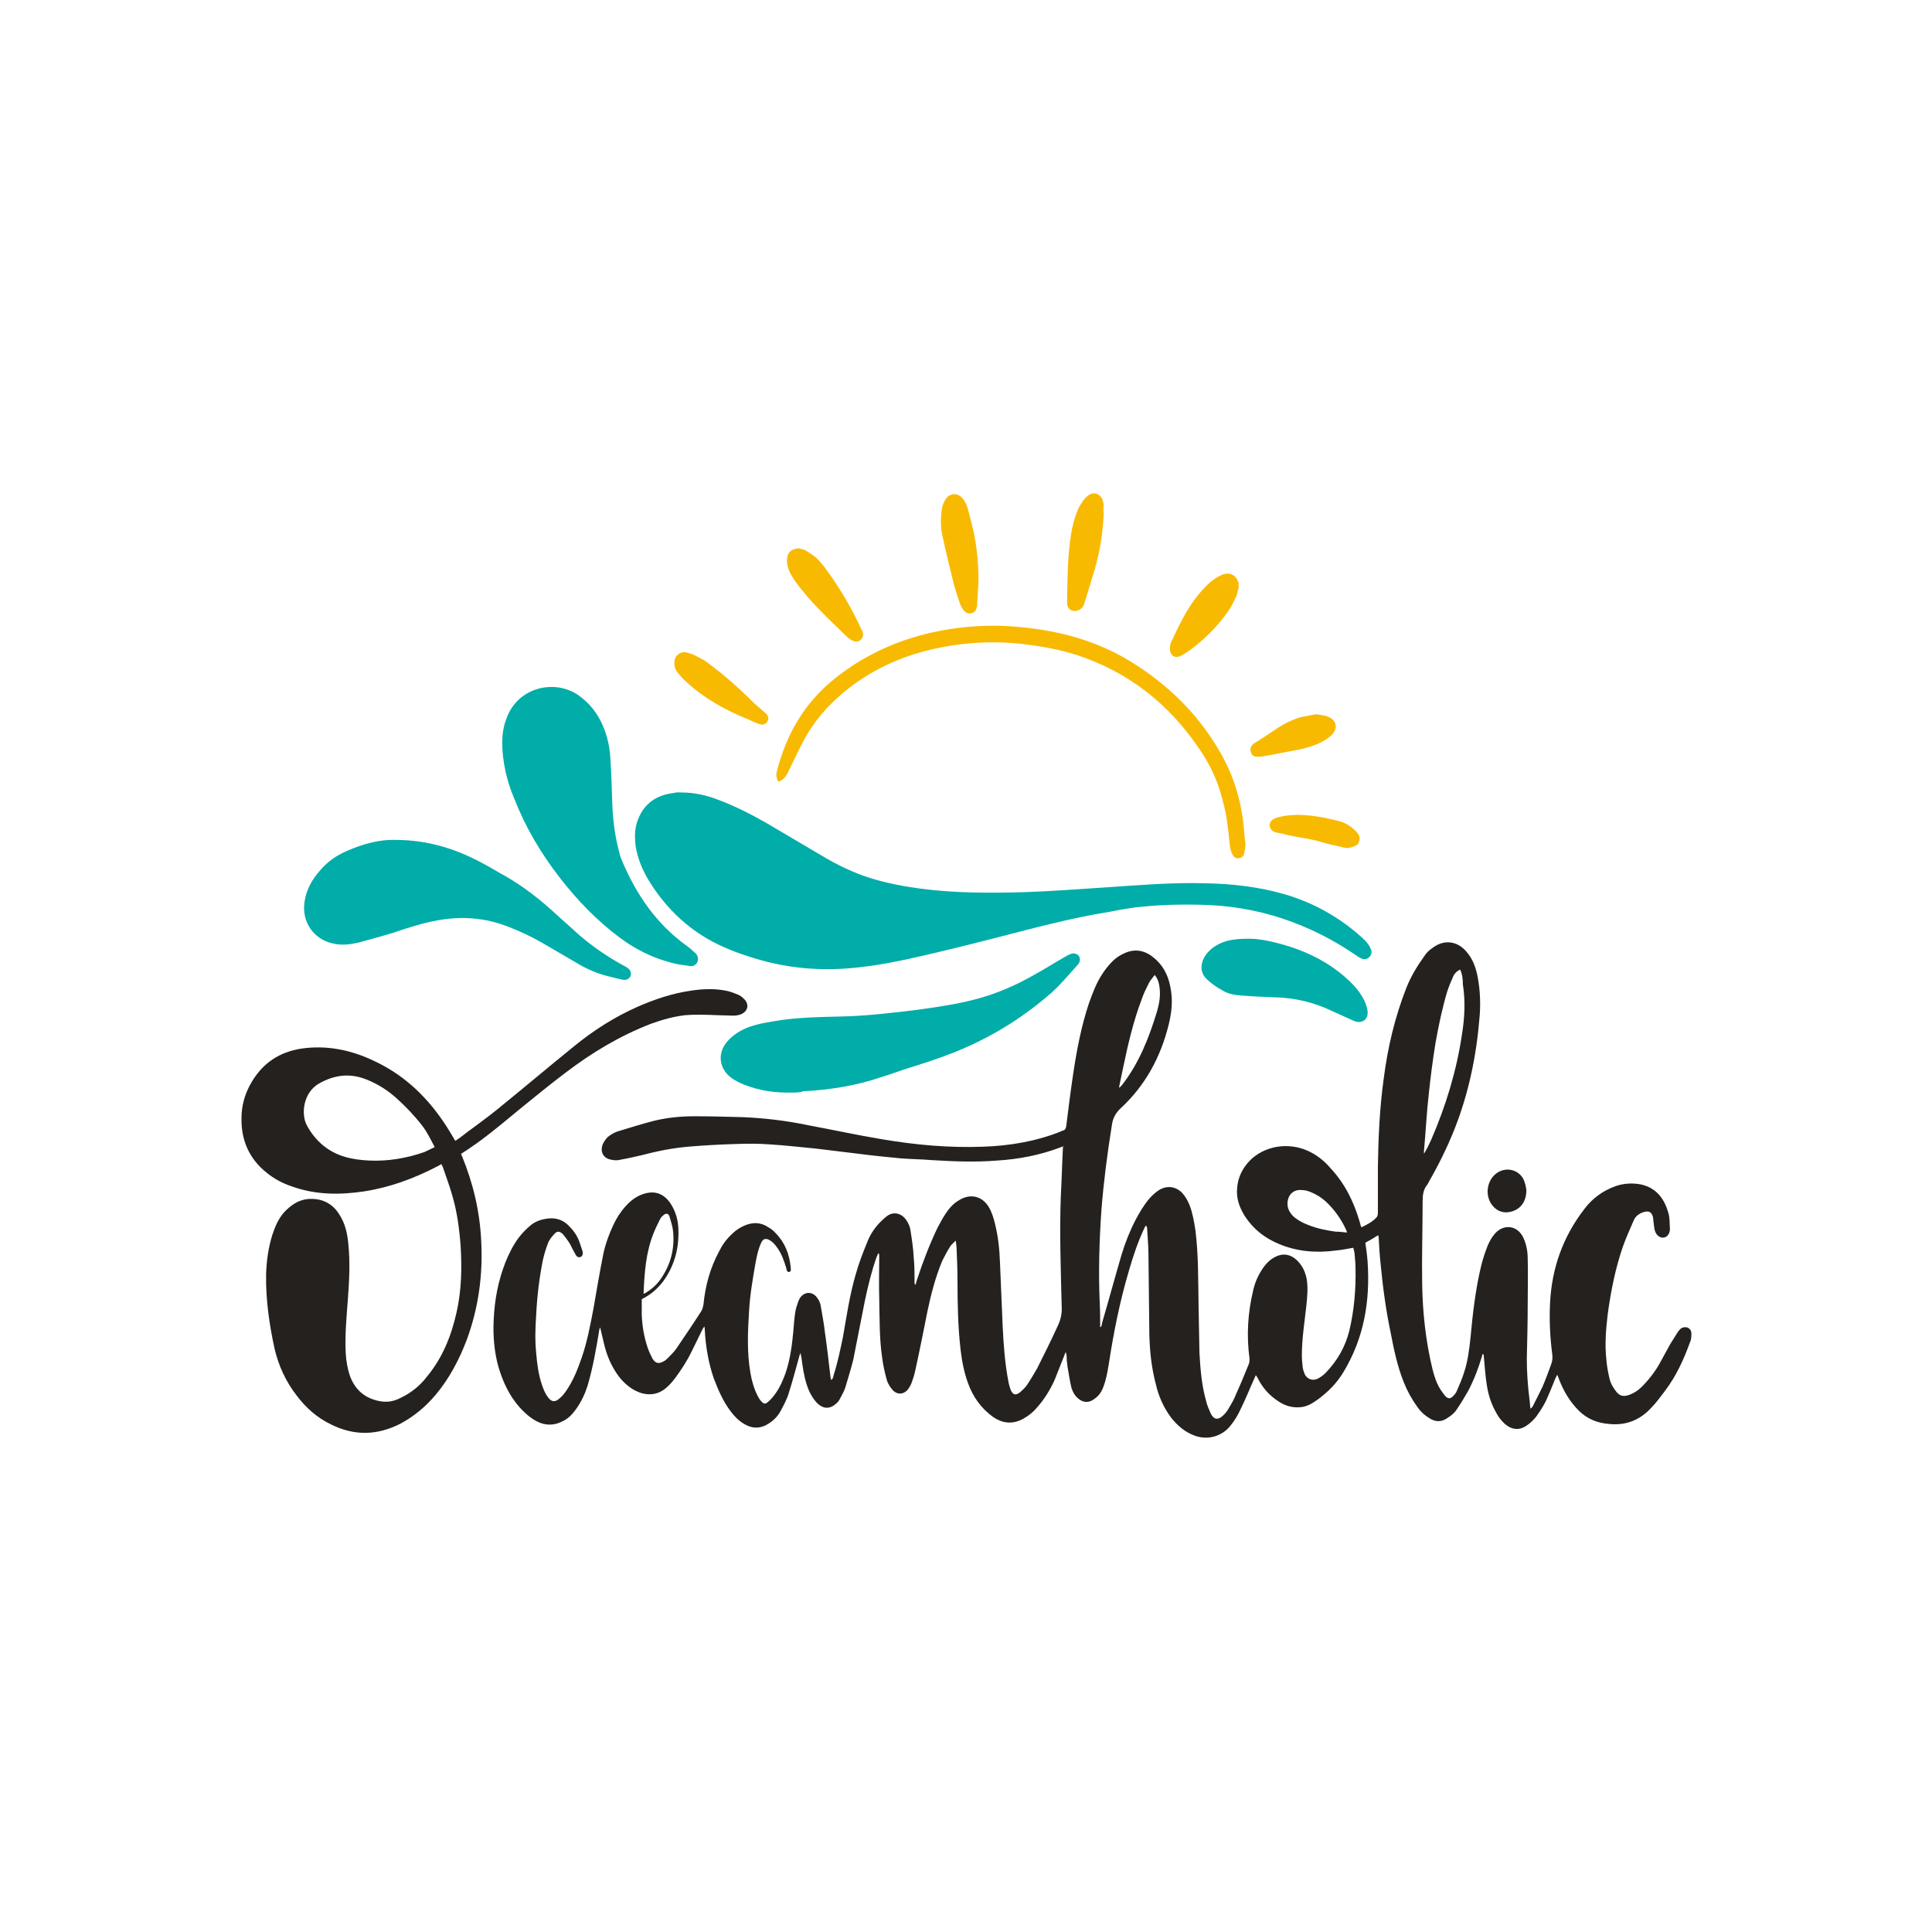 <?xml version="1.0" encoding="utf-8"?>
<!-- Generator: Adobe Illustrator 22.0.1, SVG Export Plug-In . SVG Version: 6.00 Build 0)  -->
<svg version="1.1" id="Calque_1" xmlns="http://www.w3.org/2000/svg" xmlns:xlink="http://www.w3.org/1999/xlink" x="0px" y="0px"
	 viewBox="0 0 432 432" style="enable-background:new 0 0 432 432;" xml:space="preserve">
<style type="text/css">
	.st0{fill:#EE724F;}
	.st1{fill:#FDCB3B;}
	.st2{fill:#36B6B1;}
	.st3{fill:#E73868;}
	.st4{fill:#F28F3F;}
	.st5{fill:#F9C528;}
	.st6{fill:#1B1B1B;}
	.st7{fill:#EA5054;}
	.st8{fill:#816C59;}
	.st9{fill:#C3AE91;}
	.st10{fill:#B4D4E1;}
	.st11{fill:#F9C8BC;}
	.st12{fill:#8FB23C;}
	.st13{fill:#EB5A58;}
	.st14{fill:#343434;}
	.st15{fill:#91CFD0;}
	.st16{fill:#FFE222;}
	.st17{fill:#B9CF48;}
	.st18{fill:#EC6284;}
	.st19{fill:#0D9380;}
	.st20{fill:#9BB581;}
	.st21{fill:#DB9EA0;}
	.st22{fill:#9A4C5F;}
	.st23{fill:#A5B449;}
	.st24{fill:#5BA645;}
	.st25{fill:#7ABA46;}
	.st26{fill:#CDCCCC;}
	.st27{fill:#EAE374;}
	.st28{fill:#10AB92;}
	.st29{fill:#A1D4C9;}
	.st30{fill:#9EB15A;}
	.st31{fill:#508CB3;}
	.st32{fill:#DE9496;}
	.st33{fill:#B3B1AB;}
	.st34{fill:#B1ADA7;}
	.st35{fill:#C1292E;}
	.st36{fill:#FDF0CE;}
	.st37{fill:#00ADA9;}
	.st38{fill:#F5A899;}
	.st39{fill:#8BCDD0;}
	.st40{fill:#00ABAB;}
	.st41{fill:#BBDCEA;}
	.st42{fill:#D49F61;}
	.st43{fill:#EC6150;}
	.st44{fill:#00A8E4;}
	.st45{fill:#95D1D4;}
	.st46{fill:#FAC4A2;}
	.st47{fill:#EB584D;}
	.st48{fill:#24211E;}
	.st49{fill:#FBC47D;}
	.st50{fill:#F28F79;}
	.st51{fill:#639BD3;}
	.st52{fill:#E8424B;}
	.st53{fill:#84B128;}
	.st54{fill:#8D715B;}
	.st55{fill:#C8B498;}
	.st56{fill:#B1DFF6;}
	.st57{fill:#3B3835;}
	.st58{fill:#F8BA00;}
	.st59{fill:#4266AE;}
	.st60{fill:#F69F28;}
	.st61{fill:#020203;}
	.st62{fill:#368DB8;}
</style>
<g>
	<g>
		<g>
			<path class="st37" d="M152.4,177.2c2.8,0,5.5,0.6,8.1,1.6c3.8,1.4,7.5,3.3,11,5.3c4.1,2.4,8.1,4.8,12.2,7.2
				c3.5,2.1,7.2,3.9,11.1,5.1c3.6,1.1,7.3,1.8,11,2.3c7.6,1,15.3,1,22.9,0.8c6.3-0.2,12.6-0.7,18.9-1.1c7.3-0.5,14.5-1.1,21.8-0.9
				c6.1,0.1,12.2,0.8,18,2.5c6.4,1.9,12.1,5.1,17.1,9.6c0.5,0.5,1,0.9,1.4,1.5c0.3,0.4,0.5,0.8,0.7,1.3c0.2,0.6,0,1.2-0.5,1.7
				c-0.5,0.4-1.1,0.5-1.7,0.2c-0.3-0.1-0.6-0.3-0.9-0.5c-5.2-3.6-10.7-6.4-16.7-8.4c-6-2-12.2-3-18.6-3.1c-4.1-0.1-8.3,0-12.4,0.4
				c-2.6,0.2-5.2,0.7-7.8,1.2c-8.8,1.4-17.5,3.8-26.1,6c-6.3,1.6-12.7,3.2-19.1,4.6c-4.7,1-9.4,1.8-14.2,2.1
				c-6.7,0.4-13.3-0.3-19.8-2.3c-2.3-0.7-4.7-1.5-6.9-2.5c-7.3-3.2-12.9-8.4-17-15.2c-1.4-2.4-2.4-4.9-2.8-7.6
				c-0.2-1.9-0.2-3.8,0.5-5.6c1.4-3.8,4.3-5.7,8.2-6.1C151.3,177.1,151.8,177.2,152.4,177.2z"/>
			<path class="st37" d="M177.1,244.3c-3.7,0.1-7.3-0.4-10.8-1.8c-1-0.4-2-0.9-2.9-1.6c-2.4-1.8-3.2-5.2-0.8-8
				c1.4-1.6,3.1-2.6,5-3.3c2.3-0.8,4.6-1.1,7-1.5c4.3-0.6,8.7-0.7,13.1-0.8c5.8-0.1,11.6-0.8,17.4-1.5c4.3-0.6,8.6-1.2,12.8-2.3
				c4.7-1.2,9.1-3.1,13.3-5.5c2.2-1.2,4.4-2.6,6.5-3.8c0.5-0.3,1-0.6,1.5-0.8c0.8-0.4,1.5-0.2,2,0.3c0.4,0.6,0.4,1.3-0.2,2
				c-1.9,2.1-3.7,4.3-5.8,6.2c-5.8,5.1-12.2,9.2-19.2,12.3c-3.6,1.6-7.4,2.9-11.2,4.1c-2.7,0.8-5.3,1.8-7.9,2.6
				c-5.6,1.9-11.4,2.8-17.2,3.1C178.8,244.3,178,244.3,177.1,244.3z"/>
			<path class="st37" d="M112.3,166.2c0-1.7,0.2-3.6,0.9-5.4c2.5-7.3,11-9,16.2-5.3c2.5,1.8,4.3,4.1,5.5,7c1,2.4,1.5,4.9,1.6,7.4
				c0.2,3.1,0.3,6.3,0.4,9.5c0.1,3.8,0.6,7.6,1.6,11.3c0.1,0.4,0.2,0.9,0.4,1.3c3.2,7.8,7.8,14.6,14.8,19.6c0.4,0.3,0.8,0.6,1.2,1
				c0.2,0.2,0.5,0.4,0.7,0.6c0.5,0.6,0.6,1.4,0.3,2c-0.4,0.7-1,0.9-1.7,0.8c-1.2-0.2-2.4-0.3-3.6-0.6c-4.4-1.1-8.4-3-12.1-5.8
				c-5.1-3.8-9.4-8.3-13.3-13.3c-4.2-5.4-7.7-11.3-10.2-17.7C113.3,174.7,112.3,170,112.3,166.2z"/>
			<path class="st37" d="M88.3,187.8c7.7,0,14.2,2.2,20.3,5.6c1.5,0.8,2.9,1.7,4.4,2.5c4,2.3,7.6,5.1,11,8.2
				c1.7,1.6,3.5,3.1,5.2,4.7c3.2,2.8,6.7,5.2,10.4,7.2c0.3,0.1,0.5,0.3,0.8,0.5c0.6,0.4,0.8,1.1,0.6,1.7c-0.2,0.6-0.9,1-1.6,0.9
				c-1.5-0.3-3-0.7-4.5-1.1c-2.3-0.7-4.4-1.7-6.5-3c-2.4-1.4-4.8-2.8-7.2-4.2c-2.4-1.4-5-2.6-7.6-3.6c-5.1-2-10.4-2.4-15.8-1.4
				c-3.4,0.6-6.7,1.7-10,2.8c-2.6,0.8-5.2,1.5-7.8,2.2c-1.8,0.4-3.6,0.6-5.4,0.2c-4.5-0.9-7.2-4.9-6.5-9.4c0.4-2.7,1.7-5,3.5-7
				c1.6-1.9,3.6-3.3,5.9-4.3C81.1,188.7,84.9,187.7,88.3,187.8z"/>
			<path class="st37" d="M279.4,209.9c2.6,0,5.9,0.8,9.1,1.8c4.6,1.5,8.8,3.7,12.4,6.9c1.7,1.5,3.2,3.1,4.2,5.2
				c0.3,0.7,0.6,1.5,0.7,2.3c0.2,1.9-1.3,2.9-3,2.2c-1.7-0.8-3.4-1.5-5.1-2.3c-4-1.9-8.2-2.9-12.7-3c-2.5-0.1-5-0.2-7.4-0.4
				c-1.4-0.1-2.8-0.3-4-1c-1.3-0.7-2.5-1.5-3.6-2.5c-1.5-1.3-1.7-3.1-0.8-4.9c0.6-1.1,1.5-2,2.6-2.7
				C273.8,210.3,275.7,209.9,279.4,209.9z"/>
		</g>
		<g>
			<path class="st58" d="M278.5,188.9c-0.1,0.5-0.1,1.2-0.3,1.9c-0.1,0.6-0.5,1-1.2,1.1c-0.7,0.1-1.1-0.3-1.4-0.8
				c-0.5-0.9-0.6-1.9-0.7-2.9c-0.3-3-0.6-5.9-1.4-8.8c-1-4.2-2.7-8.1-5.1-11.6c-6.8-10.2-15.8-17.4-27.5-21.3c-4-1.3-8.1-2-12.2-2.5
				c-4.4-0.5-8.9-0.5-13.3,0c-9.8,1.1-18.8,4.3-26.5,10.6c-3.9,3.2-7.1,6.9-9.4,11.4c-1.2,2.3-2.3,4.6-3.4,6.9
				c-0.4,0.7-0.8,1.3-1.6,1.7c-0.4,0.2-0.6,0.2-0.7-0.3c-0.2-0.6-0.3-1.1-0.1-1.8c2.1-8.3,6.2-15.4,13-20.8c6-4.8,12.7-8,20.1-9.9
				c6.9-1.7,14-2.3,21.1-1.6c9,0.8,17.5,3.1,25.2,7.9c7.9,4.9,14.4,11.2,19.2,19.2c3.3,5.4,5.2,11.3,5.8,17.6
				C278.2,186,278.3,187.3,278.5,188.9z"/>
			<path class="st58" d="M218.8,130c-0.1,1.7-0.2,3.3-0.3,4.9c0,0.3,0,0.6-0.1,0.9c-0.1,0.7-0.5,1.1-1.1,1.3c-0.6,0.2-1.3,0-1.7-0.5
				c-0.4-0.4-0.7-1-0.9-1.5c-0.5-1.4-1-2.9-1.4-4.4c-0.9-3.6-1.8-7.3-2.6-11c-0.4-1.9-0.4-3.8-0.1-5.8c0.1-0.8,0.4-1.6,0.8-2.2
				c0.9-1.5,2.7-1.6,3.8-0.3c0.5,0.6,0.9,1.3,1.1,2c0.5,1.8,1,3.7,1.4,5.5C218.5,122.7,218.8,126.4,218.8,130z"/>
			<path class="st58" d="M246.8,114.9c-0.2,4.1-0.8,8.1-1.9,12c-0.8,2.7-1.6,5.4-2.5,8.2c-0.4,1.2-1.8,1.9-3,1.3
				c-0.3-0.2-0.6-0.5-0.7-0.9c-0.1-0.4-0.1-0.8-0.1-1.2c0.1-5,0.1-10,0.9-14.9c0.3-1.9,0.8-3.8,1.6-5.6c0.3-0.7,0.7-1.3,1.2-2
				c0.3-0.4,0.6-0.7,1-1c1.2-0.9,2.6-0.5,3.2,0.9c0.1,0.3,0.2,0.7,0.3,1.1C246.7,113.5,246.7,114.2,246.8,114.9z"/>
			<path class="st58" d="M178.6,122.6c0.3,0.1,0.9,0.2,1.4,0.4c0.9,0.5,1.7,1.1,2.5,1.7c0.7,0.7,1.4,1.5,2,2.3
				c3.2,4.3,5.9,8.9,8.1,13.7c0.1,0.2,0.2,0.4,0.3,0.6c0.2,0.6,0.1,1.2-0.4,1.7c-0.5,0.5-1.1,0.6-1.7,0.3c-0.5-0.2-1-0.5-1.4-0.9
				c-4.1-4-8.4-7.9-11.7-12.6c-0.8-1.2-1.6-2.5-1.7-4c-0.1-0.5,0-1,0.1-1.5C176.3,123.3,177.3,122.7,178.6,122.6z"/>
			<path class="st58" d="M277,131.2c-0.2,0.7-0.3,1.4-0.5,2c-0.6,1.2-1.1,2.4-1.9,3.5c-2.3,3.3-5.1,6.1-8.3,8.5
				c-0.7,0.5-1.4,1-2.2,1.4c-1.2,0.7-2.4,0.1-2.5-1.3c0-0.4,0-0.8,0.1-1.2c0.1-0.4,0.2-0.7,0.4-1c1.7-3.6,3.4-7.2,6-10.3
				c1.1-1.3,2.3-2.6,3.7-3.5c0.5-0.3,1-0.6,1.5-0.8c1.8-0.7,3.3,0.2,3.7,2.1C276.9,130.8,276.9,131,277,131.2
				C276.9,131.2,277,131.2,277,131.2z"/>
			<path class="st58" d="M153.1,145.8c0.7,0.2,1.4,0.3,2,0.6c1,0.5,2,1,2.9,1.6c2,1.5,3.9,3,5.7,4.6c1.7,1.5,3.4,3.1,5,4.7
				c0.8,0.7,1.6,1.4,2.4,2.1c0.7,0.6,0.9,1.2,0.5,1.9c-0.3,0.6-1,0.9-1.8,0.6c-0.9-0.3-1.8-0.7-2.6-1.1c-5-2-9.7-4.6-13.7-8.3
				c-0.7-0.6-1.3-1.3-1.9-2c-0.5-0.6-0.8-1.3-0.8-2.1C150.7,146.9,151.6,145.9,153.1,145.8z"/>
			<path class="st58" d="M294.4,159.7c0.8,0.2,1.7,0.2,2.4,0.5c2,0.7,2.5,2.6,1,4.1c-0.6,0.6-1.3,1.1-2.1,1.5
				c-1.6,0.9-3.4,1.4-5.2,1.8c-2.6,0.5-5.2,1-7.9,1.5c-0.5,0.1-1,0.1-1.5,0.1c-0.7,0-1.2-0.3-1.4-1c-0.2-0.6-0.1-1.2,0.4-1.7
				c0.3-0.3,0.6-0.5,1-0.7c1.1-0.7,2.2-1.4,3.2-2.1c2-1.4,4.1-2.6,6.4-3.3C292,160.1,293.2,159.9,294.4,159.7z"/>
			<path class="st58" d="M289.9,182.2c3.2,0,6.4,0.6,9.5,1.4c1.6,0.4,2.9,1.3,4,2.5c0.4,0.4,0.7,1,0.6,1.6c-0.1,0.6-0.3,1.2-0.9,1.4
				c-0.9,0.4-1.8,0.7-2.7,0.4c-1.4-0.4-2.8-0.6-4.2-1c-2.7-0.9-5.6-1.2-8.4-1.8c-0.7-0.2-1.5-0.4-2.2-0.5c-0.2-0.1-0.5-0.1-0.7-0.2
				c-1.2-0.6-1.4-2.1-0.2-2.8c0.5-0.3,1.1-0.5,1.7-0.6C287.5,182.3,288.7,182.3,289.9,182.2z"/>
		</g>
	</g>
	<g>
		<path class="st48" d="M237.9,256.3c-0.4,0.1-0.7,0.2-0.9,0.3c-4.5,1.7-9.2,2.6-14,2.9c-4.9,0.4-9.8,0.2-14.7-0.1
			c-2.3-0.2-4.7-0.2-7-0.4c-3.1-0.3-6.2-0.6-9.2-1c-3.3-0.4-6.6-0.8-9.9-1.2c-3.3-0.3-6.6-0.7-9.9-0.9c-2.6-0.2-5.1-0.2-7.7-0.1
			c-3.6,0.1-7.2,0.3-10.7,0.6c-3.5,0.3-7,1-10.4,1.9c-1.7,0.4-3.5,0.8-5.2,1.1c-0.6,0.1-1.2,0-1.7-0.1c-1.7-0.3-2.5-1.8-1.8-3.5
			c0.4-0.8,0.9-1.5,1.7-2c0.6-0.4,1.2-0.7,1.9-0.9c2.6-0.8,5.2-1.6,7.9-2.3c2.9-0.7,5.9-1,8.9-1c3.6,0,7.3,0.1,10.9,0.2
			c4.9,0.2,9.8,0.8,14.6,1.8c5.4,1,10.9,2.2,16.3,3.1c7.6,1.3,15.2,2,22.9,1.7c5.9-0.2,11.8-1.2,17.3-3.4c0.2-0.1,0.3-0.2,0.5-0.2
			c0.4-0.1,0.6-0.4,0.7-0.9c0.5-4,1-8,1.6-12c0.8-5.3,1.8-10.5,3.5-15.6c0.8-2.2,1.6-4.4,2.9-6.4c0.7-1.1,1.5-2.1,2.4-3
			c0.7-0.7,1.6-1.3,2.5-1.7c2.3-1.1,4.5-0.8,6.5,0.8c2.2,1.7,3.4,4,3.9,6.7c0.6,2.9,0.3,5.7-0.4,8.5c-1.8,7.2-5.2,13.5-10.7,18.6
			c-1.2,1.1-1.8,2.3-2,3.9c-1,6.2-1.8,12.4-2.3,18.6c-0.5,7-0.7,14-0.4,21c0.1,1.8,0.1,3.6,0.1,5.4c0.1,0,0.1,0,0.2,0
			c0.1-0.3,0.2-0.5,0.2-0.8c1.5-5.1,2.9-10.3,4.4-15.4c0.8-2.6,1.8-5.2,3.1-7.7c0.9-1.7,1.9-3.4,3.1-4.8c0.6-0.7,1.3-1.3,2-1.8
			c1.8-1.2,3.9-1,5.4,0.6c0.7,0.8,1.2,1.7,1.6,2.7c0.7,1.8,1,3.7,1.3,5.6c0.7,5.6,0.6,11.2,0.7,16.8c0.1,3.5,0.1,7,0.2,10.6
			c0.2,3.6,0.5,7.3,1.5,10.8c0.2,0.9,0.6,1.8,1,2.7c0.7,1.5,1.7,1.6,2.9,0.4c0.5-0.5,0.9-1,1.2-1.6c0.6-1,1.2-2,1.6-3.1
			c1-2.2,1.9-4.4,2.8-6.6c0.2-0.4,0.2-0.9,0.2-1.3c-0.7-5.1-0.4-10.2,0.8-15.2c0.4-1.9,1.2-3.6,2.3-5.2c0.6-0.8,1.3-1.6,2.2-2.1
			c1.9-1.2,3.8-1,5.4,0.6c1.2,1.2,1.8,2.6,2.1,4.2c0.3,2,0.1,4-0.1,5.9c-0.4,3.7-1,7.3-1,11.1c0,0.9,0.1,1.8,0.2,2.7
			c0.1,0.6,0.3,1.1,0.5,1.6c0.6,1,1.7,1.4,2.8,0.9c0.6-0.3,1.3-0.8,1.8-1.3c2.6-2.7,4.4-5.8,5.3-9.4c1.1-4.6,1.5-9.3,1.4-14
			c0-1-0.1-2.1-0.2-3.1c0-0.5-0.2-1-0.3-1.5c-1.3,0.2-2.5,0.5-3.8,0.6c-4.3,0.6-8.6,0.3-12.7-1.4c-3.2-1.3-5.8-3.3-7.7-6.2
			c-1-1.6-1.7-3.2-1.8-5.1c-0.1-3.2,1.1-5.8,3.4-7.9c3.6-3.1,8.9-3.6,13.2-1.3c1.7,0.9,3.1,2.1,4.3,3.5c3.2,3.4,5.2,7.5,6.5,11.9
			c0.1,0.4,0.2,0.7,0.3,1.1c0,0.1,0.1,0.1,0.2,0.2c1.2-0.6,2.4-1.2,3.3-2.2c0.2-0.2,0.3-0.6,0.3-0.9c0-3.5,0-6.9,0-10.4
			c0.1-6.6,0.4-13.2,1.3-19.7c0.9-7,2.5-13.8,5.1-20.4c1-2.5,2.4-4.8,3.9-6.9c0.5-0.8,1.2-1.5,2-2c2.5-1.9,5.5-1.5,7.5,0.9
			c1.4,1.6,2.1,3.5,2.5,5.6c0.6,3.1,0.7,6.3,0.4,9.4c-0.7,8.4-2.4,16.6-5.5,24.5c-1.7,4.3-3.7,8.3-6,12.3c0,0,0,0.1,0,0.1
			c-1.1,1.2-1.2,2.6-1.2,4.1c0,6.1-0.2,12.2-0.1,18.3c0.1,6.4,0.8,12.8,2.3,19c0.4,1.6,0.9,3.2,1.8,4.6c0.3,0.5,0.7,1,1.1,1.5
			c0.6,0.6,1.1,0.6,1.7,0c0.4-0.4,0.7-0.8,0.9-1.3c0.5-1.2,1.1-2.5,1.5-3.8c0.9-2.6,1.2-5.2,1.5-7.9c0.5-5.4,1.1-10.8,2.4-16.2
			c0.4-1.6,0.9-3.1,1.5-4.6c0.4-0.9,0.9-1.8,1.6-2.6c2-2.2,5-1.8,6.3,0.9c0.7,1.5,1,3.1,1,4.7c0.1,3.4,0,6.7,0,10.1
			c0,4.1-0.1,8.1-0.2,12.2c0,3.1,0.2,6.1,0.6,9.2c0.1,0.6,0.1,1.3,0.2,2.1c0.2-0.2,0.4-0.3,0.5-0.5c0.7-1.4,1.5-2.9,2.2-4.4
			c0.7-1.6,1.3-3.3,1.9-4.9c0.3-0.8,0.4-1.5,0.3-2.3c-0.5-3.8-0.7-7.7-0.5-11.6c0.4-7.8,2.9-14.8,7.7-21c1.8-2.4,4.2-4.1,7-5.1
			c1.8-0.6,3.6-0.7,5.4-0.4c3.6,0.7,5.5,3.2,6.4,6.6c0.3,1,0.2,2.2,0.3,3.3c0,0.1,0,0.2,0,0.3c-0.1,0.9-0.6,1.6-1.3,1.7
			c-0.7,0.2-1.5-0.3-1.9-1.1c-0.3-0.6-0.3-1.2-0.4-1.8c-0.1-0.6-0.1-1.2-0.2-1.7c-0.3-1.1-0.9-1.4-2-1.1c-1,0.3-1.9,0.9-2.3,1.9
			c-0.8,1.9-1.7,3.8-2.4,5.8c-1.7,4.9-2.7,10-3.4,15.1c-0.4,3.4-0.7,6.8-0.3,10.3c0.1,1.4,0.4,2.9,0.7,4.2c0.2,0.9,0.7,1.8,1.3,2.6
			c0.8,1.2,1.7,1.5,3.1,1c1.1-0.4,2-1,2.8-1.8c1.6-1.6,3-3.4,4.1-5.4c0.8-1.4,1.5-2.8,2.3-4.2c0.5-0.8,1-1.6,1.5-2.4
			c0.2-0.3,0.4-0.6,0.7-0.9c0.4-0.4,1-0.5,1.5-0.4c0.6,0.2,1,0.7,1,1.3c0,0.7,0,1.4-0.3,2c-1.4,3.9-3.1,7.6-5.6,10.9
			c-1,1.3-1.9,2.6-3,3.7c-2.5,2.8-5.7,4.1-9.5,3.7c-2.6-0.2-4.9-1.1-6.8-3c-2-2-3.4-4.4-4.4-7c-0.1-0.3-0.2-0.6-0.4-1
			c-0.2,0.4-0.3,0.6-0.4,0.8c-0.7,1.7-1.4,3.5-2.2,5.2c-0.6,1.2-1.4,2.4-2.2,3.5c-0.6,0.7-1.3,1.4-2.1,1.9c-1.6,1.1-3.3,0.9-4.8-0.4
			c-0.9-0.8-1.6-1.8-2.1-2.8c-1.1-2-1.7-4.1-2-6.3c-0.3-1.9-0.4-3.9-0.6-5.8c0-0.3,0-0.5-0.2-0.8c-0.1,0.2-0.2,0.3-0.2,0.5
			c-0.8,2.7-1.8,5.3-3.1,7.8c-0.8,1.4-1.7,2.9-2.6,4.2c-0.5,0.8-1.3,1.4-2.1,1.9c-1.3,0.9-2.6,0.9-4,0c-1-0.6-1.9-1.4-2.6-2.4
			c-1.3-1.8-2.3-3.6-3.1-5.6c-1.4-3.5-2.2-7.2-2.9-10.9c-1.1-5.2-1.8-10.4-2.3-15.7c-0.2-1.8-0.3-3.6-0.4-5.4c0-0.2,0-0.5-0.1-0.9
			c-0.6,0.3-1,0.6-1.5,0.9c-0.5,0.3-1,0.5-1.4,0.8c0.2,1.4,0.4,2.8,0.5,4.2c0.6,8.8-0.8,17.1-5.4,24.7c-1.5,2.5-3.4,4.4-5.7,6.1
			c-1.1,0.8-2.2,1.5-3.5,1.7c-2,0.3-3.8-0.2-5.4-1.3c-2-1.3-3.5-3-4.6-5.2c-0.1-0.2-0.2-0.3-0.3-0.5c0,0-0.1,0-0.1-0.1
			c-0.1,0.3-0.3,0.6-0.4,0.9c-1,2.2-1.9,4.5-3,6.7c-0.6,1.3-1.3,2.5-2.2,3.6c-1.9,2.5-5.2,3.4-8.1,2.3c-2.2-0.8-3.9-2.3-5.3-4.1
			c-1.6-2.2-2.7-4.6-3.3-7.2c-1-3.7-1.4-7.4-1.5-11.2c-0.1-6-0.1-11.9-0.2-17.9c0-2-0.2-4-0.3-6c0-0.2-0.1-0.3-0.3-0.6
			c-0.1,0.3-0.3,0.5-0.4,0.8c-1.4,3-2.4,6-3.3,9.1c-2.1,7-3.5,14.1-4.6,21.3c-0.3,1.8-0.6,3.5-1.3,5.2c-0.4,1-1,1.8-1.9,2.4
			c-1.1,0.9-2.4,0.9-3.5,0c-0.8-0.6-1.3-1.5-1.6-2.4c-0.4-1.6-0.6-3.2-0.9-4.8c-0.1-0.8-0.2-1.6-0.2-2.4c0-0.2-0.1-0.5-0.2-0.9
			c-0.2,0.5-0.3,0.7-0.4,1c-0.7,1.8-1.4,3.5-2.1,5.3c-1,2.2-2.3,4.3-3.9,6.1c-1,1.2-2.2,2.1-3.6,2.8c-2.2,1-4.3,0.7-6.3-0.7
			c-2.6-1.9-4.4-4.4-5.5-7.4c-0.9-2.4-1.4-5-1.7-7.5c-0.6-5.2-0.7-10.4-0.7-15.6c0-2.3-0.1-4.7-0.2-7c0-0.6-0.1-1.1-0.2-1.9
			c-0.5,0.5-0.8,0.8-1.1,1.1c-0.7,1.1-1.3,2.2-1.9,3.4c-1.5,3.6-2.5,7.4-3.3,11.2c-0.9,4.5-1.8,9.1-2.8,13.6
			c-0.2,0.9-0.5,1.8-0.8,2.6c-0.2,0.5-0.5,1-0.8,1.4c-1,1.2-2.5,1.2-3.5,0c-0.5-0.6-1-1.4-1.2-2.1c-0.4-1.5-0.8-3.1-1-4.7
			c-0.7-4.5-0.6-9-0.7-13.5c-0.1-3.2,0-6.5,0-9.7c0-0.1,0-0.3-0.2-0.5c-0.1,0.3-0.3,0.6-0.4,0.9c-1.1,3.1-1.9,6.4-2.6,9.7
			c-0.9,4.4-1.7,8.8-2.6,13.2c-0.5,2.1-1.2,4.2-1.8,6.3c-0.3,0.9-0.8,1.7-1.2,2.5c-0.2,0.4-0.5,0.8-0.9,1.1
			c-1.2,1.1-2.6,1.2-3.9,0.1c-0.9-0.8-1.5-1.8-2-2.8c-0.9-2-1.3-4.1-1.6-6.2c-0.1-0.8-0.2-1.6-0.4-2.5c-0.1,0.2-0.1,0.4-0.2,0.5
			c-0.8,2.8-1.5,5.6-2.4,8.4c-0.4,1.4-1.1,2.7-1.8,4c-0.6,1.2-1.6,2.2-2.7,2.9c-1.8,1.2-3.7,1.2-5.5,0.1c-1.2-0.7-2.2-1.7-3-2.8
			c-1.7-2.2-2.8-4.8-3.8-7.4c-1.2-3.5-1.8-7.1-2-10.7c0-0.2,0-0.5-0.1-0.9c-0.2,0.3-0.3,0.4-0.4,0.6c-0.8,1.6-1.6,3.3-2.4,4.9
			c-1,2.1-2.3,4.1-3.7,6c-0.6,0.8-1.2,1.5-2,2.2c-1.6,1.4-3.5,1.8-5.6,1.2c-1.9-0.6-3.4-1.8-4.7-3.3c-1.6-2-2.7-4.3-3.4-6.8
			c-0.4-1.5-0.7-3-1.1-4.6c-0.1,0.3-0.2,0.4-0.2,0.6c-0.7,4.2-1.4,8.3-2.6,12.4c-0.6,1.9-1.4,3.6-2.6,5.3c-0.8,1.1-1.7,2.1-3,2.7
			c-1.9,1-3.9,1-5.8,0c-1.5-0.8-2.7-1.9-3.8-3.1c-2.3-2.6-3.7-5.6-4.7-8.9c-1-3.5-1.3-7.2-1.1-10.8c0.2-4.4,1-8.6,2.6-12.7
			c0.8-2,1.8-4,3.1-5.7c0.7-0.9,1.5-1.7,2.3-2.4c1.1-1,2.4-1.5,3.9-1.7c1.8-0.3,3.5,0.2,4.8,1.5c1.1,1.1,2,2.3,2.5,3.8
			c0.2,0.6,0.4,1.2,0.6,1.8c0.1,0.2,0.1,0.5,0.1,0.7c0,0.4-0.2,0.7-0.6,0.8c-0.4,0.1-0.7-0.1-0.9-0.4c-0.2-0.3-0.3-0.6-0.5-0.9
			c-0.4-0.7-0.7-1.5-1.2-2.2c-0.4-0.6-0.8-1.1-1.2-1.6c-0.8-0.8-1.4-0.8-2.1,0.1c-0.5,0.5-0.9,1.1-1.2,1.7c-0.5,1.3-0.9,2.6-1.2,3.9
			c-0.8,4-1.3,8.1-1.5,12.2c-0.2,2.9-0.3,5.8,0,8.7c0.2,2.4,0.5,4.8,1.3,7.1c0.3,0.9,0.7,1.9,1.3,2.7c0.8,1.1,1.6,1.2,2.6,0.3
			c0.6-0.5,1.1-1.1,1.5-1.7c1.6-2.3,2.6-4.9,3.5-7.5c1.2-3.5,1.9-7.2,2.6-10.9c0.7-4.1,1.4-8.1,2.2-12.2c0.5-2.3,1.3-4.5,2.3-6.6
			c0.7-1.5,1.6-2.9,2.8-4.2c1.1-1.2,2.3-2.1,3.8-2.6c2.6-0.9,4.7-0.1,6.2,2.2c1.2,1.9,1.7,3.9,1.7,6.1c0.1,4.1-1,7.9-3.4,11.2
			c-1.3,1.7-2.8,3-4.8,4c0,1.2,0,2.3,0,3.5c0.1,2.5,0.5,4.9,1.3,7.3c0.3,0.9,0.7,1.7,1.1,2.5c0.7,1.1,1.4,1.2,2.5,0.6
			c0.4-0.2,0.7-0.5,1-0.8c0.6-0.6,1.3-1.3,1.8-2c1.9-2.8,3.8-5.6,5.6-8.4c0.3-0.5,0.4-1,0.5-1.5c0.4-4.2,1.5-8.2,3.5-11.9
			c0.7-1.4,1.6-2.7,2.8-3.8c1-1,2.1-1.7,3.5-2.2c1.6-0.5,3.1-0.4,4.5,0.5c0.7,0.4,1.3,0.8,1.8,1.4c2.1,2.1,3.1,4.7,3.4,7.6
			c0,0.4,0.2,1-0.3,1.1c-0.6,0.1-0.6-0.5-0.7-0.9c-0.5-1.6-1-3.1-2-4.5c-0.5-0.7-1-1.3-1.7-1.7c-0.9-0.5-1.5-0.3-1.9,0.6
			c-0.7,1.5-1,3.1-1.3,4.7c-0.6,3.5-1.2,6.9-1.4,10.5c-0.3,4.7-0.5,9.3,0.3,13.9c0.3,1.8,0.8,3.5,1.6,5.1c0.2,0.4,0.5,0.9,0.8,1.2
			c0.6,0.7,1,0.7,1.6,0.1c0.6-0.5,1.1-1.1,1.6-1.8c1-1.4,1.7-3,2.3-4.7c1-3,1.4-6.1,1.7-9.3c0.1-1.3,0.2-2.7,0.4-4
			c0.1-0.9,0.4-1.7,0.7-2.6c0.1-0.3,0.3-0.6,0.4-0.8c0.9-1.3,2.5-1.5,3.6-0.3c0.5,0.6,0.9,1.3,1,2c0.3,1.9,0.7,3.7,0.9,5.6
			c0.5,3.5,0.9,6.9,1.3,10.4c0,0.2,0.1,0.4,0.2,0.7c0.4-0.4,0.4-0.7,0.5-1.1c0.9-2.8,1.5-5.7,2.1-8.6c0.8-4.6,1.5-9.3,2.8-13.8
			c0.7-2.5,1.6-4.9,2.6-7.3c0.6-1.6,1.5-3,2.7-4.3c0.6-0.6,1.2-1.2,1.9-1.7c1.4-0.9,3-0.5,4,0.8c0.6,0.8,1,1.7,1.1,2.6
			c0.3,1.9,0.6,3.9,0.7,5.8c0.2,2,0.2,3.9,0.2,5.9c0,0.1,0,0.2,0.2,0.4c0.1-0.3,0.2-0.6,0.3-1c1.3-4,2.8-7.9,4.6-11.7
			c0.6-1.1,1.2-2.3,1.9-3.3c0.8-1.2,1.7-2.2,2.9-2.9c2.5-1.6,5.2-1,6.7,1.5c0.7,1.2,1.1,2.5,1.4,3.8c0.7,2.8,1,5.7,1.1,8.6
			c0.2,4.7,0.4,9.5,0.6,14.2c0.2,4.2,0.5,8.4,1.3,12.5c0.1,0.6,0.3,1.2,0.5,1.8c0.5,1.1,1.1,1.3,2.1,0.5c0.6-0.5,1.2-1.1,1.6-1.7
			c0.8-1.2,1.5-2.4,2.2-3.6c1.6-3.2,3.2-6.4,4.7-9.7c0.6-1.3,0.9-2.7,0.8-4.2c-0.2-8.2-0.5-16.4-0.2-24.5c0.2-3.8,0.3-7.7,0.5-11.5
			C237.9,256.7,237.9,256.5,237.9,256.3z M326.5,216.8c-0.7,0.3-1.2,0.8-1.5,1.4c-0.5,1.1-1,2.3-1.4,3.5c-1.1,3.7-1.9,7.5-2.6,11.4
			c-0.6,3.7-1.1,7.5-1.5,11.3c-0.5,4.3-0.7,8.7-1.1,13c0,0.2,0,0.4,0,0.6c0.6-1,1.1-2,1.6-3.1c3.3-7.6,5.7-15.5,6.9-23.6
			c0.6-3.7,0.8-7.4,0.2-11.2C327.1,219,327,217.9,326.5,216.8z M258.2,218c-0.5,0.7-1,1.2-1.3,1.8c-0.6,1.2-1.2,2.4-1.6,3.6
			c-1.9,5-3.1,10.2-4.2,15.5c-0.3,1.4-0.6,2.9-0.9,4.3c0.3-0.1,0.5-0.4,0.7-0.6c3.8-4.9,6-10.5,7.8-16.4c0.5-1.7,0.8-3.4,0.6-5.2
			C259.2,220,259,219,258.2,218z M301.2,275.6c-0.1-0.3-0.1-0.4-0.2-0.6c-1.1-2.4-2.6-4.5-4.5-6.3c-1-0.9-2.1-1.6-3.3-2.1
			c-0.7-0.3-1.4-0.5-2.1-0.5c-1.8-0.2-3.1,1-3.2,2.8c-0.1,1.2,0.4,2.1,1.2,3c1,0.9,2.1,1.5,3.4,2c2,0.8,4,1.2,6.1,1.5
			C299.4,275.4,300.2,275.5,301.2,275.6z M143.9,289.3c0.3-0.1,0.5-0.2,0.6-0.3c1.3-0.8,2.4-1.8,3.3-3.1c2.2-3.2,3.1-6.8,2.7-10.6
			c-0.1-1.1-0.5-2.2-0.8-3.3c-0.2-0.6-0.7-0.8-1.2-0.4c-0.4,0.3-0.7,0.6-0.9,1c-0.5,1-1,2-1.4,3C144.4,280,144.1,284.6,143.9,289.3z
			"/>
		<path class="st48" d="M103.1,258c0.1,0.2,0.1,0.4,0.2,0.5c2.5,6.1,4,12.4,4.3,19c0.4,7.6-0.6,14.9-3.2,22c-1.7,4.5-3.9,8.7-7,12.4
			c-2.2,2.6-4.8,4.8-7.8,6.4c-5.2,2.7-10.4,2.8-15.6,0.2c-3.1-1.5-5.6-3.7-7.7-6.5c-2.4-3.1-4-6.6-4.9-10.4
			c-1.2-5.5-2-11.1-1.9-16.7c0.1-3,0.5-5.9,1.4-8.8c0.6-1.8,1.3-3.5,2.6-5c1.5-1.6,3.2-2.8,5.4-3c3-0.2,5.4,0.9,7,3.5
			c1.3,2,1.8,4.3,2,6.7c0.4,4,0.2,8-0.1,12c-0.3,4.1-0.7,8.1-0.5,12.2c0.1,1.8,0.4,3.6,1,5.3c1.2,3.1,3.4,4.9,6.6,5.5
			c1.5,0.3,3,0.1,4.4-0.6c2.4-1.1,4.5-2.7,6.1-4.8c3.5-4.2,5.5-9.1,6.7-14.5c1.1-4.9,1.2-9.8,0.9-14.8c-0.3-3.9-0.8-7.7-1.9-11.4
			c-0.6-2.1-1.4-4.2-2.1-6.3c-0.1-0.2-0.2-0.3-0.3-0.6c-0.3,0.2-0.6,0.3-0.9,0.5c-5.2,2.7-10.6,4.7-16.4,5.6
			c-5.4,0.8-10.8,0.8-16.1-1.1c-2.1-0.7-4-1.7-5.7-3.1c-3.9-3.1-5.7-7.3-5.6-12.2c0-2.9,0.8-5.6,2.3-8.1c2.5-4.2,6.1-6.6,10.9-7.4
			c5.9-0.9,11.5,0.3,16.8,2.9c6.7,3.2,11.8,8.2,15.8,14.4c0.7,1.1,1.3,2.1,2,3.3c0.3-0.2,0.6-0.4,0.9-0.6c2.7-2.1,5.6-4.1,8.2-6.2
			c5.8-4.7,11.6-9.6,17.4-14.3c4.4-3.6,9.1-6.6,14.3-8.9c3.9-1.7,7.8-3,12-3.6c2.7-0.4,5.4-0.5,8.1,0.1c0.8,0.2,1.6,0.5,2.3,0.8
			c0.5,0.2,0.9,0.5,1.3,0.9c1.3,1.2,1,2.8-0.6,3.5c-0.5,0.2-1.2,0.3-1.7,0.3c-1.2,0-2.4-0.1-3.6-0.1c-2.4-0.1-4.8-0.2-7.2,0
			c-2.6,0.3-5.1,1-7.6,1.9c-7,2.7-13.3,6.5-19.2,11c-3.3,2.5-6.5,5.1-9.7,7.7C112.2,251.3,107.9,255,103.1,258z M97.2,256.5
			c-0.9-1.7-1.7-3.4-2.8-4.8c-1.7-2.2-3.6-4.2-5.7-6.1c-2-1.8-4.2-3.2-6.7-4.2c-3.7-1.5-7.2-1.1-10.7,0.9c-3.5,2-4.1,6.9-2.6,9.5
			c1.9,3.4,4.7,5.8,8.5,6.9c1.7,0.5,3.5,0.7,5.3,0.8c4.2,0.2,8.4-0.5,12.4-1.9C95.6,257.3,96.3,256.9,97.2,256.5z"/>
		<path class="st48" d="M341.3,266.1c0,2.5-1.2,4.2-3.3,4.8c-1.7,0.5-3.3,0-4.4-1.5c-1.5-2-1.2-5,0.6-6.7c1.9-1.8,4.9-1.5,6.3,0.7
			C341,264.3,341.2,265.3,341.3,266.1z"/>
	</g>
</g>
</svg>
